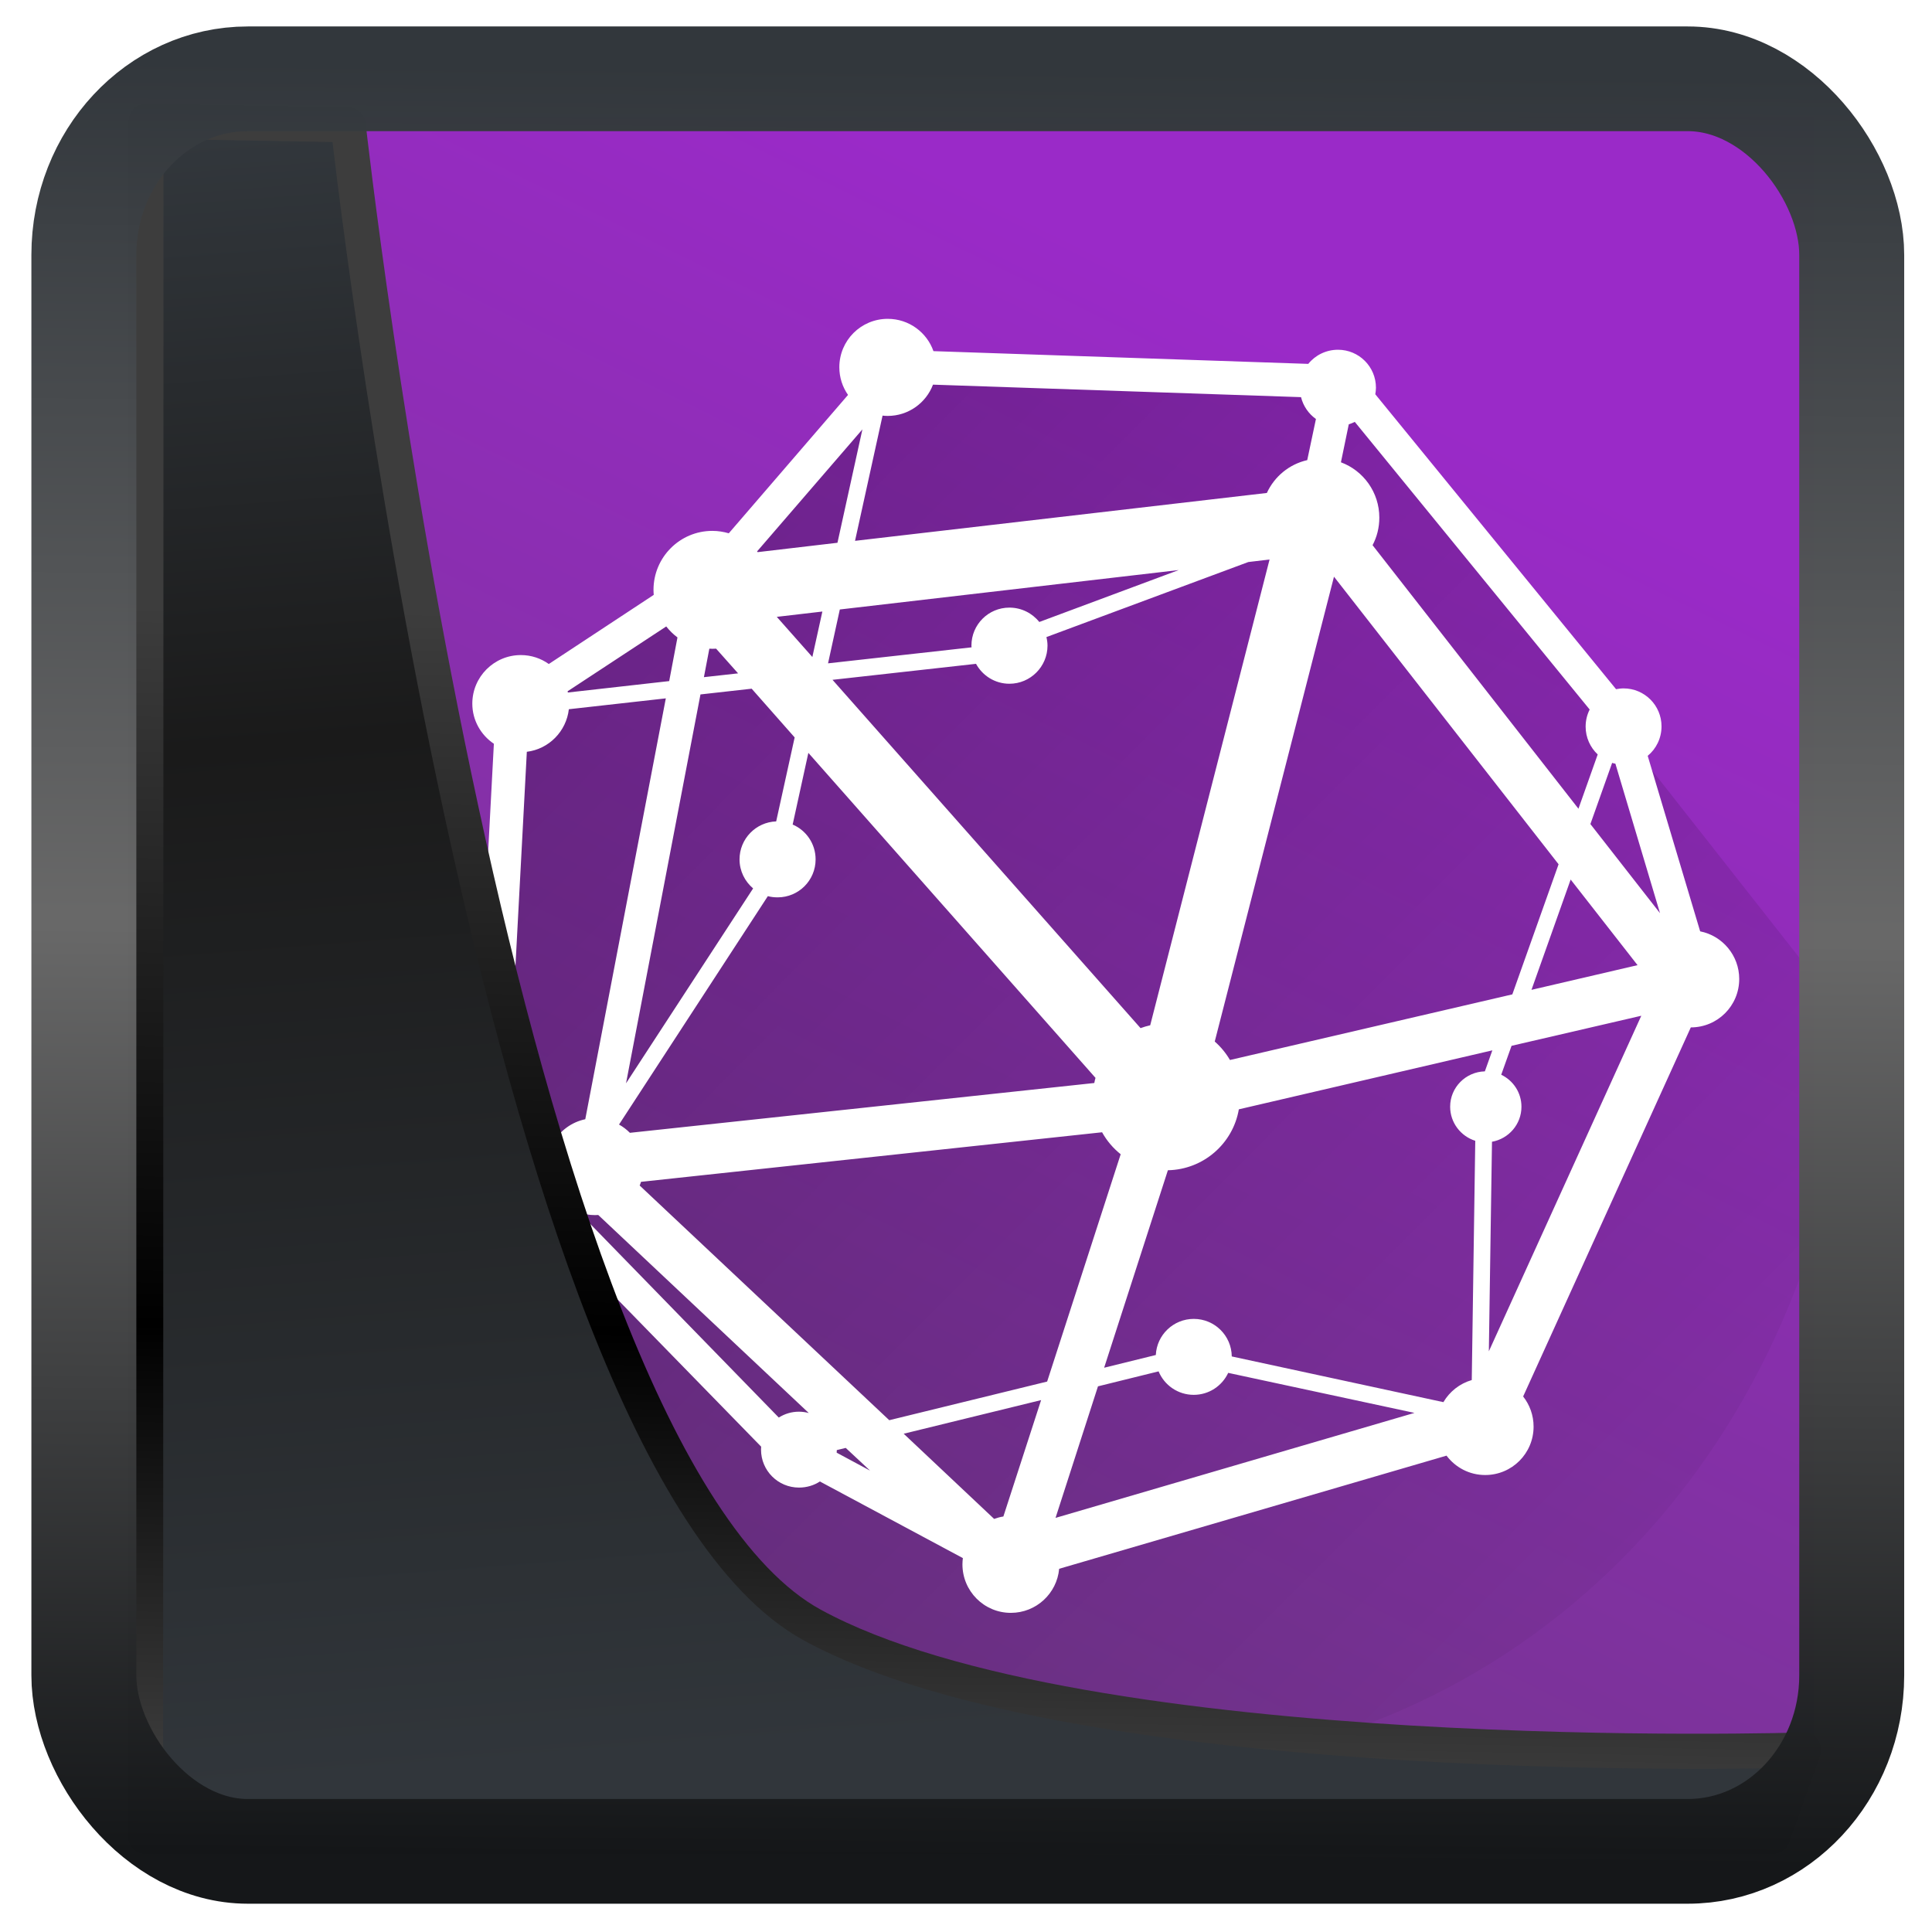 <?xml version="1.0" encoding="UTF-8" standalone="no"?>
<!-- Created with Inkscape (http://www.inkscape.org/) -->

<svg
   width="32"
   height="32"
   version="1.1"
   viewBox="0 0 32 32"
   id="svg22"
   xmlns:xlink="http://www.w3.org/1999/xlink"
   xmlns="http://www.w3.org/2000/svg"
   xmlns:svg="http://www.w3.org/2000/svg">
  <defs
     id="defs12">
    <linearGradient
       id="linearGradient1005-3-3"
       x1="5.253"
       x2="9.382"
       y1="15.383"
       y2="2.942"
       gradientTransform="matrix(1,0,0,1,1.632,-0.617)"
       gradientUnits="userSpaceOnUse">
      <stop
         stop-color="#fa8200"
         offset="0"
         id="stop2" />
      <stop
         stop-color="#ff9600"
         offset=".37"
         id="stop4" />
      <stop
         stop-color="#ffb400"
         offset="1"
         id="stop6" />
    </linearGradient>
    <filter
       id="filter4014"
       x="-0.062"
       y="-0.058"
       width="1.125"
       height="1.115"
       color-interpolation-filters="sRGB">
      <feGaussianBlur
         stdDeviation="1.094"
         id="feGaussianBlur9" />
    </filter>
    <linearGradient
       xlink:href="#linearGradient3487"
       id="linearGradient3403"
       gradientUnits="userSpaceOnUse"
       x1="6.949"
       y1="4.555"
       x2="11.215"
       y2="59.052" />
    <linearGradient
       id="linearGradient3487">
      <stop
         style="stop-color:#32373c;stop-opacity:1"
         offset="0"
         id="stop3481" />
      <stop
         id="stop3483"
         offset="0.368"
         style="stop-color:#1a1a1a;stop-opacity:1" />
      <stop
         style="stop-color:#31363b;stop-opacity:1"
         offset="1"
         id="stop3485" />
    </linearGradient>
    <linearGradient
       xlink:href="#linearGradient20604"
       id="linearGradient20558"
       gradientUnits="userSpaceOnUse"
       x1="25.802"
       y1="20.374"
       x2="25.111"
       y2="58.913" />
    <linearGradient
       id="linearGradient20604">
      <stop
         id="stop20598"
         offset="0"
         style="stop-color:#3d3d3d;stop-opacity:1" />
      <stop
         style="stop-color:#000000;stop-opacity:1"
         offset="0.618"
         id="stop20600" />
      <stop
         id="stop20602"
         offset="1"
         style="stop-color:#3d3d3d;stop-opacity:1" />
    </linearGradient>
    <filter
       style="color-interpolation-filters:sRGB"
       id="filter20720"
       x="-0.017"
       y="-0.016"
       width="1.034"
       height="1.033">
      <feGaussianBlur
         stdDeviation="0.147"
         id="feGaussianBlur20722" />
    </filter>
    <linearGradient
       gradientTransform="translate(0.361,-0.13)"
       xlink:href="#linearGradient4555"
       id="linearGradient4557"
       x1="43.5"
       y1="64.012"
       x2="44.142"
       y2="0.306"
       gradientUnits="userSpaceOnUse" />
    <linearGradient
       id="linearGradient4555">
      <stop
         style="stop-color:#141618;stop-opacity:1"
         offset="0"
         id="stop4551" />
      <stop
         id="stop4559"
         offset="0.518"
         style="stop-color:#686868;stop-opacity:1" />
      <stop
         style="stop-color:#31363b;stop-opacity:1"
         offset="1"
         id="stop4553" />
    </linearGradient>
    <filter
       style="color-interpolation-filters:sRGB"
       id="filter4601"
       x="-0.03"
       width="1.06"
       y="-0.03"
       height="1.06">
      <feGaussianBlur
         stdDeviation="0.015"
         id="feGaussianBlur4603" />
    </filter>
    <linearGradient
       gradientUnits="userSpaceOnUse"
       y2="5.129"
       x2="35.057"
       y1="53.86"
       x1="11.087"
       id="linearGradient4587-3"
       xlink:href="#linearGradient4585"
       gradientTransform="translate(0.361,-0.125)" />
    <linearGradient
       id="linearGradient4585">
      <stop
         id="stop4581"
         offset="0"
         style="stop-color:#73358d;stop-opacity:1" />
      <stop
         id="stop4583"
         offset="1"
         style="stop-color:#9a2ac8;stop-opacity:1" />
    </linearGradient>
    <filter
       height="1.024"
       y="-0.012"
       width="1.024"
       x="-0.012"
       id="filter4601-2"
       style="color-interpolation-filters:sRGB">
      <feGaussianBlur
         id="feGaussianBlur4603-9"
         stdDeviation="0.314" />
    </filter>
    <linearGradient
       gradientTransform="translate(-427.812,-494.265)"
       xlink:href="#1"
       id="0"
       x1="426.741"
       y1="543.086"
       x2="389.476"
       y2="502.825"
       gradientUnits="userSpaceOnUse" />
    <linearGradient
       id="1">
      <stop
         stop-color="#105be2"
         style="stop-color:#1919bf;stop-opacity:1"
         id="stop13" />
      <stop
         offset="1"
         stop-color="#26dbfc"
         style="stop-color:#9e9ef3;stop-opacity:1"
         id="stop15" />
    </linearGradient>
    <linearGradient
       xlink:href="#linearGradient4179"
       id="linearGradient4185"
       x1="4.949"
       y1="4.712"
       x2="43.119"
       y2="42.78"
       gradientUnits="userSpaceOnUse"
       gradientTransform="matrix(0.665,0,0,0.665,2.208,0.038)" />
    <linearGradient
       id="linearGradient4179">
      <stop
         style="stop-color:#000000;stop-opacity:1;"
         offset="0"
         id="stop2-1" />
      <stop
         style="stop-color:#000000;stop-opacity:0;"
         offset="1"
         id="stop4-4" />
    </linearGradient>
  </defs>
  <rect
     y="0.601"
     x="1.033"
     height="62.867"
     width="62.567"
     id="rect4539-1"
     style="display:inline;opacity:1;fill:url(#linearGradient4587-3);fill-opacity:1;stroke:none;stroke-width:1.146;stroke-linejoin:round;stroke-miterlimit:7.8;stroke-dasharray:none;stroke-opacity:0.995;filter:url(#filter4601-2)"
     transform="matrix(0.435,0,0,0.435,2.378,1.671)" />
  <path
     style="opacity:0.3;fill:url(#linearGradient4185);fill-opacity:1;stroke:none;stroke-width:1.33;stroke-linecap:round;stroke-linejoin:round;stroke-miterlimit:4;stroke-dasharray:none;stroke-opacity:1"
     d="m 8.775,11.516 -1.068,7.607 5.235,8.925 6.31,1.267 C 25.781,28.772 30.245,23.554 30.696,16.998 L 22.23,6.23 14.846,6.002 11.647,9.738 Z"
     id="path24" />
  <path
     id="path5088"
     d="m 14.704,5.281 c -0.444,0 -0.802,0.358 -0.802,0.802 0,0.17 0.053,0.328 0.144,0.458 l -1.975,2.292 c -0.086,-0.025 -0.178,-0.04 -0.272,-0.04 -0.539,0 -0.975,0.438 -0.975,0.977 0,0.028 0.002,0.055 0.004,0.083 L 9.09,10.998 c -0.131,-0.093 -0.29,-0.148 -0.463,-0.148 -0.444,0 -0.804,0.361 -0.804,0.804 0,0.278 0.143,0.521 0.357,0.665 l -0.317,5.985 c -0.2,0.105 -0.335,0.315 -0.335,0.557 0,0.348 0.281,0.629 0.629,0.629 0.029,0 0.057,-7.31e-4 0.085,-0.004 l 4.365,4.475 c -0.001,0.017 -0.002,0.032 -0.002,0.049 0,0.348 0.281,0.629 0.629,0.629 0.127,0 0.247,-0.036 0.346,-0.101 l 2.368,1.269 c -0.004,0.034 -0.007,0.068 -0.007,0.103 0,0.444 0.358,0.804 0.802,0.804 0.419,0 0.763,-0.321 0.8,-0.73 l 6.416,-1.874 c 0.147,0.195 0.378,0.321 0.64,0.321 0.444,0 0.802,-0.358 0.802,-0.802 0,-0.188 -0.065,-0.362 -0.173,-0.499 l 2.777,-6.113 c 0.444,0 0.802,-0.358 0.802,-0.802 0,-0.39 -0.278,-0.716 -0.647,-0.789 l -0.869,-2.907 c 0.14,-0.115 0.229,-0.292 0.229,-0.488 0,-0.348 -0.281,-0.629 -0.629,-0.629 -0.042,0 -0.084,0.006 -0.124,0.013 L 22.779,6.53 c 0.006,-0.035 0.011,-0.071 0.011,-0.108 0,-0.348 -0.281,-0.629 -0.629,-0.629 -0.198,0 -0.377,0.091 -0.492,0.234 L 15.461,5.816 C 15.351,5.504 15.054,5.281 14.704,5.281 Z m 0.75,1.09 6.095,0.207 c 0.037,0.148 0.126,0.276 0.247,0.362 l -0.144,0.681 c -0.299,0.068 -0.544,0.272 -0.669,0.544 l -6.821,0.793 0.456,-2.074 c 0.028,0.003 0.056,0.005 0.085,0.005 0.342,0 0.635,-0.215 0.75,-0.517 z m 6.985,0.616 3.891,4.765 c -0.043,0.085 -0.067,0.181 -0.067,0.283 0,0.181 0.077,0.346 0.2,0.461 l -0.319,0.899 -3.41,-4.365 c 0.072,-0.136 0.112,-0.291 0.112,-0.456 0,-0.42 -0.264,-0.779 -0.636,-0.917 l 0.13,-0.629 c 0.035,-0.01 0.067,-0.025 0.099,-0.04 z M 14.284,7.112 13.871,8.99 12.55,9.145 c -0.003,-0.004 -0.008,-0.007 -0.011,-0.011 z m 6.744,2.155 -1.977,7.715 c -0.055,0.012 -0.108,0.028 -0.16,0.047 l -5.102,-5.769 2.377,-0.265 c 0.107,0.196 0.314,0.33 0.553,0.33 0.348,0 0.631,-0.284 0.631,-0.631 0,-0.049 -0.007,-0.096 -0.018,-0.142 L 20.676,9.309 Z M 19.523,9.442 17.214,10.302 C 17.098,10.157 16.919,10.064 16.719,10.064 c -0.348,0 -0.629,0.281 -0.629,0.629 0,0.01 0.002,0.02 0.002,0.029 l -2.377,0.265 0.195,-0.892 z m 2.572,0.11 3.72,4.763 -0.766,2.155 -4.677,1.087 c -0.067,-0.115 -0.152,-0.218 -0.252,-0.306 z m -8.474,0.577 -0.166,0.753 -0.589,-0.665 z m -2.586,0.247 c 0.054,0.068 0.116,0.13 0.186,0.182 l -0.137,0.723 -1.678,0.189 c -0.002,-0.007 -0.003,-0.014 -0.005,-0.02 z m 0.714,0.368 c 0.017,8.65e-4 0.033,0.002 0.049,0.002 0.021,0 0.042,-9.31e-4 0.063,-0.002 l 0.364,0.409 -0.566,0.063 z m 0.701,0.663 0.712,0.807 -0.306,1.391 c -0.337,0.012 -0.607,0.289 -0.607,0.629 0,0.193 0.088,0.365 0.225,0.481 l -2.105,3.228 1.233,-6.441 z m -1.422,0.16 -1.334,6.971 c -0.225,0.047 -0.415,0.188 -0.528,0.38 L 8.787,18.846 C 8.78,18.597 8.63,18.385 8.416,18.289 l 0.31,-5.837 c 0.366,-0.045 0.654,-0.339 0.696,-0.705 z m 2.361,0.903 4.756,5.383 c -0.008,0.028 -0.015,0.056 -0.02,0.085 l -7.692,0.825 c -0.053,-0.054 -0.114,-0.1 -0.18,-0.137 l 2.465,-3.783 c 0.051,0.014 0.106,0.02 0.162,0.02 0.348,0 0.629,-0.281 0.629,-0.629 0,-0.259 -0.156,-0.481 -0.38,-0.577 z m 13.313,0.166 c 0.017,0.005 0.036,0.01 0.054,0.013 l 0.739,2.476 -1.153,-1.476 z m -0.687,1.932 1.108,1.418 -1.757,0.409 z m 1.17,2.256 -2.525,5.558 0.052,-3.471 c 0.276,-0.049 0.488,-0.289 0.488,-0.58 0,-0.234 -0.137,-0.435 -0.335,-0.53 l 0.171,-0.479 z m -2.467,0.573 -0.124,0.348 c -0.318,0.008 -0.575,0.266 -0.575,0.586 0,0.264 0.176,0.489 0.416,0.564 l -0.058,3.963 c -0.2,0.058 -0.367,0.191 -0.47,0.366 l -3.505,-0.757 c -0.004,-0.345 -0.284,-0.622 -0.629,-0.622 -0.337,0 -0.613,0.264 -0.629,0.598 l -0.856,0.211 1.056,-3.271 c 0.59,-0.012 1.078,-0.443 1.175,-1.009 z m -6.464,1.357 c 0.078,0.141 0.183,0.264 0.308,0.364 l -1.218,3.765 -2.615,0.64 -4.134,-3.887 c 0.008,-0.02 0.016,-0.04 0.022,-0.061 z m -9.288,0.687 0.097,0.018 c 0.006,0.035 0.014,0.07 0.025,0.103 z m 0.622,0.64 c 0.083,0.029 0.174,0.045 0.267,0.045 0.018,0 0.036,-9.98e-4 0.054,-0.002 l 3.487,3.28 c -0.052,-0.014 -0.108,-0.022 -0.164,-0.022 -0.123,0 -0.236,0.036 -0.333,0.097 L 9.591,20.082 Z m 9.602,2.633 c 0.094,0.228 0.319,0.389 0.582,0.389 0.253,0 0.47,-0.149 0.571,-0.364 l 3.085,0.663 -5.945,1.739 0.703,-2.179 z m -1.946,0.476 -0.625,1.928 c -0.053,0.008 -0.103,0.022 -0.153,0.04 l -1.498,-1.411 z m -3.235,0.793 0.402,0.375 -0.553,-0.297 c 0.001,-0.014 0.002,-0.028 0.002,-0.043 l 0.148,-0.036 z"
     style="display:inline;fill:#ffffff;fill-opacity:1;stroke:none;stroke-width:0.072" />
  <path
     style="display:inline;mix-blend-mode:normal;fill:url(#linearGradient3403);fill-opacity:1;stroke:url(#linearGradient20558);stroke-width:1.162;stroke-linecap:butt;stroke-linejoin:round;stroke-miterlimit:4;stroke-dasharray:none;stroke-opacity:1;filter:url(#filter20720)"
     d="M 4.704,3.981 4.691,60.802 H 58.595 l 1.022,-2.866 c 0,0 -23.875,0.766 -32.844,-4.14 C 16.258,48.042 11.401,4.098 11.401,4.098 Z"
     id="path1686"
     transform="matrix(0.5,0,0,0.5,0.066,0.017)" />
  <rect
     style="display:inline;fill:none;fill-opacity:1;stroke:url(#linearGradient4557);stroke-width:3.714;stroke-linejoin:round;stroke-miterlimit:7.8;stroke-dasharray:none;stroke-opacity:0.995;filter:url(#filter4601)"
     id="rect4539"
     width="62.567"
     height="62.867"
     x="1.032"
     y="0.596"
     ry="6.245"
     rx="5.803"
     transform="matrix(0.468,0,0,0.467,0.906,1.027)" />
</svg>
